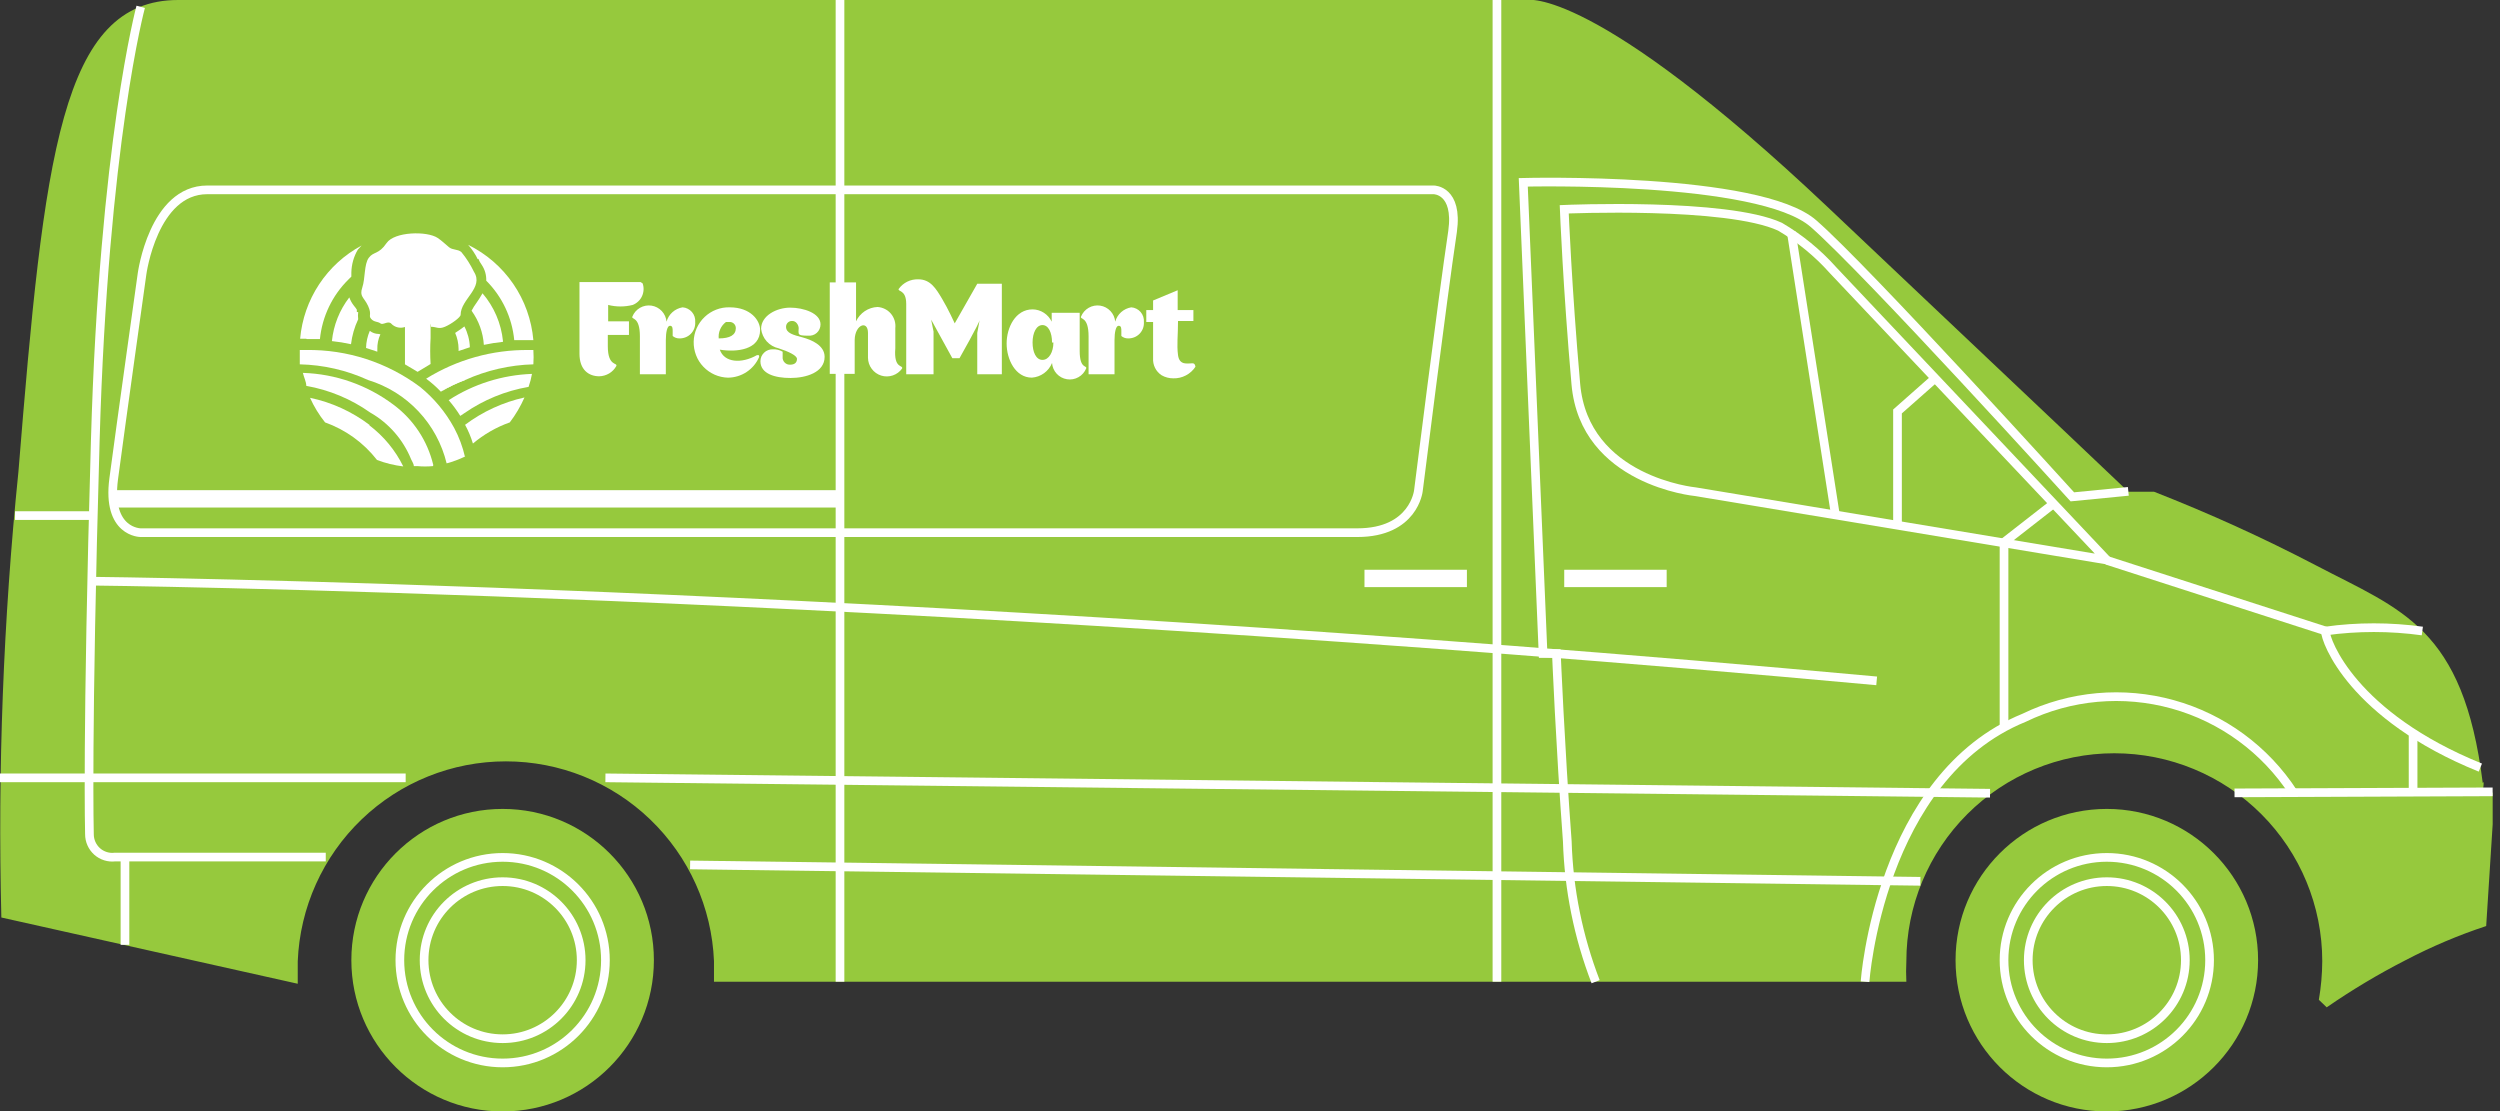 <svg width="72" height="32" viewBox="0 0 72 32" fill="none" xmlns="http://www.w3.org/2000/svg">
<rect x="0" y="0" width="72" height="32" fill="#333333" stroke="none"/>
<g clip-path="url(#clip0)">
<path d="M71.503 22.795C71.503 22.795 71.562 22.431 71.503 22.549C70.943 18.065 69.163 17.573 66.704 16.285C65.187 15.493 63.627 14.784 62.033 14.161H61.295C61.295 14.161 59.397 12.352 52.632 5.959C45.866 -0.433 43.968 4.8881e-05 43.968 4.8881e-05H5.133C1.76 4.8881e-05 1.268 4.484 0.531 13.581C0.096 17.847 -0.068 22.137 0.039 26.424L8.575 28.332C8.575 28.116 8.575 27.899 8.575 27.683C8.638 26.135 9.297 24.672 10.414 23.599C11.531 22.526 13.02 21.927 14.569 21.927C16.118 21.927 17.607 22.526 18.724 23.599C19.841 24.672 20.5 26.135 20.563 27.683C20.563 27.88 20.563 28.076 20.563 28.273H54.903C54.893 28.076 54.893 27.879 54.903 27.683C54.903 26.095 55.534 24.571 56.657 23.448C57.781 22.325 59.304 21.694 60.892 21.694C62.481 21.694 64.004 22.325 65.127 23.448C66.25 24.571 66.881 26.095 66.881 27.683C66.879 28.055 66.846 28.427 66.783 28.794L67.009 29.011C67.736 28.509 68.495 28.055 69.281 27.653C70.026 27.263 70.802 26.934 71.602 26.67L71.847 22.835L71.503 22.795Z" fill="#96C93D"/>
<path d="M14.476 32.01C16.882 32.01 18.832 30.059 18.832 27.653C18.832 25.247 16.882 23.297 14.476 23.297C12.07 23.297 10.119 25.247 10.119 27.653C10.119 30.059 12.07 32.01 14.476 32.01Z" fill="#96C93D"/>
<path d="M14.476 30.613C16.11 30.613 17.436 29.288 17.436 27.653C17.436 26.019 16.11 24.693 14.476 24.693C12.841 24.693 11.516 26.019 11.516 27.653C11.516 29.288 12.841 30.613 14.476 30.613Z" stroke="white" stroke-width="0.25" stroke-miterlimit="10"/>
<path d="M14.476 29.915C15.725 29.915 16.738 28.902 16.738 27.653C16.738 26.404 15.725 25.392 14.476 25.392C13.226 25.392 12.214 26.404 12.214 27.653C12.214 28.902 13.226 29.915 14.476 29.915Z" stroke="white" stroke-width="0.25" stroke-miterlimit="10"/>
<path d="M60.676 32.01C63.082 32.01 65.033 30.059 65.033 27.653C65.033 25.247 63.082 23.297 60.676 23.297C58.27 23.297 56.32 25.247 56.32 27.653C56.32 30.059 58.27 32.01 60.676 32.01Z" fill="#96C93D"/>
<path d="M60.676 30.613C62.311 30.613 63.636 29.288 63.636 27.653C63.636 26.019 62.311 24.693 60.676 24.693C59.041 24.693 57.716 26.019 57.716 27.653C57.716 29.288 59.041 30.613 60.676 30.613Z" stroke="white" stroke-width="0.25" stroke-miterlimit="10"/>
<path d="M60.676 29.915C61.925 29.915 62.938 28.902 62.938 27.653C62.938 26.404 61.925 25.392 60.676 25.392C59.427 25.392 58.414 26.404 58.414 27.653C58.414 28.902 59.427 29.915 60.676 29.915Z" stroke="white" stroke-width="0.25" stroke-miterlimit="10"/>
<path d="M0 22.402H11.683" stroke="white" stroke-width="0.25" stroke-miterlimit="10"/>
<path d="M17.436 22.402L57.313 22.845" stroke="white" stroke-width="0.25" stroke-miterlimit="10"/>
<path d="M19.875 24.91L55.307 25.382" stroke="white" stroke-width="0.25" stroke-miterlimit="10"/>
<path d="M71.788 22.805L64.354 22.835" stroke="white" stroke-width="0.25" stroke-miterlimit="10"/>
<path d="M24.192 0V28.273" stroke="white" stroke-width="0.25" stroke-miterlimit="10"/>
<path d="M43.112 0V28.273" stroke="white" stroke-width="0.25" stroke-miterlimit="10"/>
<path d="M4.052 0.197C4.052 0.197 2.989 4.13 2.744 12.686C2.498 21.241 2.576 24.025 2.576 24.025C2.576 24.118 2.595 24.211 2.633 24.296C2.671 24.382 2.727 24.458 2.796 24.521C2.866 24.583 2.948 24.63 3.038 24.658C3.127 24.686 3.221 24.695 3.314 24.683H9.382" stroke="white" stroke-width="0.25" stroke-miterlimit="10"/>
<path d="M0.433 14.849H2.567" stroke="white" stroke-width="0.25" stroke-miterlimit="10"/>
<path d="M2.636 16.738C2.636 16.738 25.254 16.964 54.048 19.609" stroke="white" stroke-width="0.25" stroke-miterlimit="10"/>
<path d="M45.954 28.273C45.456 26.982 45.18 25.615 45.138 24.231C44.932 21.448 44.824 18.822 44.824 18.822H44.44L43.87 5.251C43.87 5.251 50.665 5.074 52.229 6.441C53.792 7.808 59.683 14.309 59.683 14.309L61.296 14.151" stroke="white" stroke-width="0.25" stroke-miterlimit="10"/>
<path d="M53.713 28.273C53.713 28.273 54.126 22.372 58.296 20.671C59.629 20.026 61.151 19.89 62.577 20.286C64.003 20.682 65.236 21.585 66.045 22.825" stroke="white" stroke-width="0.25" stroke-miterlimit="10"/>
<path d="M69.497 21.143V22.815" stroke="white" stroke-width="0.25" stroke-miterlimit="10"/>
<path d="M69.763 18.173C68.836 18.045 67.896 18.045 66.97 18.173C66.97 18.459 67.747 20.612 71.434 22.107" stroke="white" stroke-width="0.25" stroke-miterlimit="10"/>
<path d="M3.599 24.683V27.211" stroke="white" stroke-width="0.25" stroke-miterlimit="10"/>
<path d="M57.716 20.966V15.617" stroke="white" stroke-width="0.25" stroke-miterlimit="10"/>
<path d="M60.676 16.128L48.826 14.161C48.826 14.161 45.63 13.856 45.384 11.063C45.138 8.27 45.05 6.028 45.05 6.028C45.05 6.028 49.731 5.822 51.265 6.53C51.835 6.865 52.349 7.286 52.789 7.779L60.676 16.128Z" stroke="white" stroke-width="0.25" stroke-miterlimit="10"/>
<path d="M51.589 6.687L52.858 14.82" stroke="white" stroke-width="0.25" stroke-miterlimit="10"/>
<path d="M59.142 14.505L57.716 15.617" stroke="white" stroke-width="0.25" stroke-miterlimit="10"/>
<path d="M54.648 15.115V11.85L55.739 10.886" stroke="white" stroke-width="0.25" stroke-miterlimit="10"/>
<path d="M60.676 16.138L66.98 18.173" stroke="white" stroke-width="0.25" stroke-miterlimit="10"/>
<path d="M5.969 5.468H41.293C41.293 5.468 42.001 5.468 41.834 6.667C41.539 8.634 40.85 14.132 40.85 14.132C40.85 14.132 40.723 15.341 39.09 15.341H4.051C4.051 15.341 3.068 15.341 3.275 13.787C3.481 12.233 4.091 7.887 4.091 7.887C4.091 7.887 4.415 5.468 5.969 5.468Z" stroke="white" stroke-width="0.25" stroke-miterlimit="10"/>
<path d="M3.255 14.367H24.192" stroke="white" stroke-width="0.5" stroke-miterlimit="10"/>
<path d="M39.297 16.659H42.247" stroke="white" stroke-width="0.5" stroke-miterlimit="10"/>
<path d="M45.05 16.659H48" stroke="white" stroke-width="0.5" stroke-miterlimit="10"/>
<path d="M8.831 9.765H9.214C9.279 9.117 9.568 8.512 10.031 8.054L10.119 7.966C10.119 7.966 10.119 7.897 10.119 7.848C10.124 7.616 10.188 7.389 10.306 7.189L10.414 7.071C9.92 7.336 9.499 7.721 9.19 8.189C8.881 8.658 8.693 9.196 8.644 9.755H8.821" fill="white"/>
<path d="M13.777 7.454C13.802 7.517 13.835 7.577 13.876 7.631C13.965 7.765 14.01 7.923 14.004 8.084C14.463 8.543 14.748 9.148 14.81 9.795H15.361C15.31 9.214 15.111 8.657 14.782 8.176C14.453 7.696 14.005 7.308 13.482 7.051C13.593 7.175 13.686 7.314 13.758 7.464" fill="white"/>
<path d="M10.277 8.988C10.277 8.988 10.277 8.939 10.277 8.919C10.254 8.881 10.227 8.845 10.198 8.811C10.139 8.738 10.092 8.655 10.06 8.565C9.778 8.93 9.605 9.366 9.559 9.824C9.744 9.843 9.928 9.873 10.109 9.913C10.139 9.664 10.209 9.421 10.316 9.195C10.307 9.126 10.307 9.057 10.316 8.988" fill="white"/>
<path d="M14.486 9.824C14.435 9.316 14.229 8.835 13.896 8.447C13.845 8.539 13.789 8.627 13.729 8.713C13.673 8.788 13.624 8.866 13.581 8.949C13.789 9.237 13.912 9.578 13.935 9.932C14.117 9.893 14.301 9.864 14.486 9.844" fill="white"/>
<path d="M13.207 10.109L13.532 10.001C13.525 9.792 13.471 9.587 13.374 9.401L13.296 9.46L13.109 9.588C13.172 9.734 13.206 9.891 13.207 10.05V10.109" fill="white"/>
<path d="M10.906 9.618C10.813 9.617 10.723 9.586 10.65 9.529V9.529C10.583 9.685 10.546 9.852 10.542 10.021L10.867 10.129V10.06C10.863 9.911 10.893 9.763 10.955 9.628" fill="white"/>
<path d="M12.411 9.411C12.578 9.411 12.627 9.49 12.814 9.411C13.001 9.333 13.266 9.136 13.266 9.067C13.266 8.615 13.945 8.29 13.65 7.828C13.552 7.624 13.43 7.432 13.286 7.258C13.178 7.169 13.04 7.208 12.932 7.12C12.824 7.031 12.725 6.933 12.607 6.854C12.302 6.648 11.358 6.668 11.132 7.002C10.906 7.336 10.758 7.238 10.621 7.425C10.483 7.612 10.523 8.015 10.434 8.28C10.345 8.546 10.483 8.556 10.601 8.811C10.719 9.067 10.601 9.087 10.69 9.185C10.778 9.283 10.877 9.254 10.955 9.313C11.034 9.372 11.162 9.234 11.26 9.313C11.314 9.374 11.386 9.415 11.466 9.431C11.546 9.447 11.629 9.437 11.703 9.401C11.703 9.146 12.42 9.146 12.411 9.401" fill="white"/>
<path d="M12.588 8.044L12.361 8.152C12.293 7.936 12.165 7.779 12.027 7.779C11.889 7.779 11.752 7.926 11.683 8.152C11.512 8.06 11.335 7.981 11.152 7.916C11.152 7.916 11.329 8.074 11.398 8.152C11.517 8.299 11.593 8.476 11.614 8.664C11.614 8.91 11.614 9.165 11.663 9.421C11.663 9.529 11.663 9.637 11.663 9.755C11.663 9.873 11.663 10.247 11.663 10.493L12.027 10.709L12.401 10.483C12.386 10.234 12.386 9.985 12.401 9.736V9.411C12.401 9.165 12.401 8.91 12.46 8.664C12.484 8.475 12.563 8.297 12.686 8.152C12.755 8.074 12.942 7.926 12.932 7.916C12.822 7.947 12.717 7.99 12.617 8.044" fill="white"/>
<path d="M13.394 10.945C13.151 11.035 12.918 11.147 12.696 11.28V11.28C12.904 11.136 13.125 11.011 13.355 10.906" fill="white"/>
<path d="M15.361 10.08C15.37 10.217 15.37 10.355 15.361 10.493C14.682 10.511 14.013 10.665 13.394 10.945C13.151 11.035 12.918 11.147 12.696 11.28C12.566 11.143 12.425 11.018 12.273 10.906V10.906C13.158 10.356 14.181 10.07 15.223 10.08H15.361Z" fill="white"/>
<path d="M15.223 11.142C15.266 11.02 15.299 10.895 15.321 10.768C14.468 10.799 13.638 11.06 12.922 11.525C13.045 11.667 13.157 11.819 13.256 11.978V11.978L13.374 11.899C13.928 11.515 14.559 11.256 15.223 11.142Z" fill="white"/>
<path d="M15.105 11.447C14.993 11.702 14.851 11.943 14.682 12.165V12.165C14.294 12.302 13.935 12.509 13.62 12.774C13.564 12.587 13.488 12.406 13.394 12.234C13.902 11.853 14.485 11.585 15.105 11.447" fill="white"/>
<path d="M13.394 13.148C13.223 13.23 13.046 13.296 12.863 13.345C12.727 12.783 12.447 12.266 12.05 11.845C11.654 11.424 11.154 11.114 10.601 10.945C9.983 10.662 9.314 10.508 8.634 10.493C8.634 10.355 8.634 10.218 8.634 10.08H8.821C10 10.063 11.151 10.437 12.096 11.142C12.498 11.467 12.832 11.868 13.079 12.322C13.222 12.589 13.327 12.873 13.394 13.168" fill="white"/>
<path d="M12.469 13.424C12.319 13.438 12.168 13.438 12.017 13.424H11.919C11.919 13.364 11.87 13.296 11.84 13.227C11.609 12.658 11.193 12.183 10.66 11.88C10.111 11.492 9.483 11.23 8.821 11.113V11.113C8.821 10.995 8.752 10.867 8.723 10.739C9.665 10.768 10.575 11.088 11.329 11.653C11.906 12.08 12.313 12.696 12.479 13.394" fill="white"/>
<path d="M10.65 12.243C10.142 11.857 9.554 11.588 8.929 11.457V11.457C9.043 11.71 9.188 11.948 9.362 12.165C9.953 12.376 10.472 12.751 10.857 13.246C11.1 13.34 11.355 13.402 11.614 13.433C11.384 12.965 11.047 12.558 10.63 12.243" fill="white"/>
<path d="M18.508 8.162C18.55 8.282 18.543 8.414 18.49 8.53C18.437 8.645 18.341 8.735 18.223 8.782C17.99 8.841 17.747 8.841 17.515 8.782V9.254H18.114V9.647H17.505V9.972C17.505 10.562 17.79 10.434 17.75 10.542C17.701 10.63 17.63 10.703 17.544 10.755C17.457 10.806 17.359 10.835 17.259 10.837C16.954 10.837 16.689 10.65 16.689 10.188C16.689 9.726 16.689 8.123 16.689 8.123H18.449L18.508 8.162Z" fill="white"/>
<path d="M20.022 9.274C20.026 9.336 20.017 9.398 19.996 9.457C19.974 9.515 19.94 9.569 19.897 9.613C19.853 9.658 19.8 9.693 19.742 9.715C19.684 9.738 19.622 9.748 19.56 9.746C19.491 9.746 19.425 9.721 19.373 9.677C19.373 9.677 19.373 9.618 19.373 9.539C19.373 9.46 19.373 9.382 19.294 9.382C19.216 9.382 19.176 9.569 19.176 9.795V10.778H18.429C18.429 10.778 18.429 9.942 18.429 9.687C18.429 9.096 18.173 9.214 18.213 9.116C18.256 9.01 18.333 8.921 18.433 8.864C18.533 8.807 18.649 8.785 18.762 8.802C18.876 8.819 18.98 8.874 19.059 8.958C19.138 9.042 19.186 9.149 19.196 9.264C19.226 9.158 19.285 9.063 19.367 8.99C19.449 8.917 19.55 8.869 19.658 8.851C19.71 8.854 19.76 8.868 19.807 8.892C19.853 8.915 19.894 8.947 19.928 8.986C19.962 9.026 19.988 9.071 20.004 9.121C20.02 9.17 20.026 9.222 20.022 9.274V9.274Z" fill="white"/>
<path d="M21.861 10.286C21.785 10.461 21.66 10.609 21.501 10.714C21.342 10.819 21.156 10.875 20.966 10.877C20.833 10.873 20.702 10.844 20.58 10.79C20.459 10.736 20.349 10.659 20.257 10.562C20.165 10.466 20.093 10.353 20.046 10.229C19.998 10.104 19.975 9.972 19.978 9.839C19.981 9.706 20.01 9.575 20.064 9.453C20.118 9.332 20.195 9.222 20.292 9.13C20.388 9.038 20.502 8.966 20.626 8.918C20.75 8.87 20.882 8.847 21.015 8.851C21.625 8.851 21.891 9.234 21.891 9.5C21.891 10.08 21.212 10.149 20.73 10.07C20.858 10.444 21.35 10.483 21.802 10.227H21.851C21.851 10.227 21.871 10.247 21.861 10.286ZM20.701 9.746C21.025 9.746 21.192 9.647 21.192 9.45C21.192 9.426 21.187 9.401 21.177 9.378C21.167 9.355 21.152 9.335 21.134 9.318C21.115 9.301 21.093 9.289 21.07 9.281C21.046 9.273 21.02 9.271 20.996 9.274H20.907C20.832 9.33 20.774 9.405 20.738 9.492C20.701 9.578 20.689 9.672 20.701 9.765V9.746Z" fill="white"/>
<path d="M23.749 10.277C23.749 10.729 23.208 10.886 22.766 10.886C22.323 10.886 21.9 10.768 21.9 10.404C21.9 10.358 21.91 10.313 21.927 10.27C21.945 10.228 21.972 10.19 22.005 10.158C22.038 10.125 22.077 10.1 22.12 10.084C22.163 10.067 22.208 10.059 22.254 10.06C22.354 10.055 22.453 10.079 22.54 10.129C22.54 10.129 22.54 10.208 22.54 10.277C22.537 10.306 22.54 10.336 22.55 10.364C22.56 10.392 22.575 10.418 22.596 10.439C22.616 10.461 22.641 10.477 22.669 10.489C22.697 10.499 22.726 10.504 22.756 10.503C22.894 10.503 22.953 10.434 22.953 10.336C22.953 10.237 22.697 10.119 22.422 10.031C22.29 10.001 22.171 9.931 22.081 9.831C21.991 9.73 21.935 9.604 21.92 9.47C21.92 9.087 22.372 8.86 22.756 8.86C23.14 8.86 23.631 9.018 23.631 9.342C23.631 9.388 23.622 9.434 23.603 9.476C23.585 9.519 23.557 9.556 23.523 9.587C23.488 9.618 23.448 9.641 23.404 9.654C23.36 9.668 23.313 9.672 23.267 9.667C23.14 9.667 23.012 9.667 23.002 9.598C22.992 9.529 23.002 9.529 23.002 9.451C23.002 9.372 22.933 9.234 22.805 9.244C22.761 9.244 22.718 9.262 22.687 9.293C22.656 9.324 22.638 9.367 22.638 9.411C22.638 9.598 22.854 9.647 23.11 9.716C23.366 9.785 23.749 9.942 23.749 10.277Z" fill="white"/>
<path d="M25.982 10.611C25.916 10.705 25.822 10.775 25.714 10.812C25.606 10.849 25.488 10.851 25.379 10.817C25.27 10.783 25.174 10.715 25.106 10.623C25.037 10.532 25 10.421 24.998 10.306V9.588C24.998 9.215 24.625 9.342 24.615 9.785V10.768H23.897C23.897 10.768 23.897 8.536 23.897 8.133H24.654V9.254C24.71 9.135 24.797 9.034 24.906 8.961C25.015 8.888 25.143 8.846 25.274 8.841C25.348 8.846 25.42 8.866 25.487 8.899C25.553 8.933 25.612 8.979 25.66 9.036C25.707 9.093 25.743 9.159 25.765 9.231C25.786 9.302 25.793 9.377 25.785 9.451V10.031C25.736 10.631 26.011 10.503 25.982 10.611Z" fill="white"/>
<path d="M28.145 8.172H28.853V10.778H28.145V9.588L28.214 9.214C28.214 9.293 27.634 10.316 27.634 10.316H27.427L26.817 9.205L26.886 9.549V10.778H26.099V8.752C26.099 8.329 25.844 8.408 25.883 8.32C25.947 8.232 26.032 8.16 26.129 8.112C26.227 8.064 26.335 8.041 26.444 8.044C26.798 8.044 26.955 8.31 27.132 8.605C27.309 8.9 27.496 9.313 27.496 9.313L28.145 8.172Z" fill="white"/>
<path d="M31.282 10.611C31.238 10.718 31.16 10.807 31.059 10.863C30.959 10.92 30.842 10.941 30.728 10.922C30.614 10.904 30.51 10.848 30.432 10.763C30.354 10.678 30.307 10.569 30.299 10.454C30.251 10.571 30.172 10.673 30.069 10.748C29.966 10.823 29.845 10.867 29.718 10.876C29.246 10.876 28.991 10.355 28.991 9.893C28.991 9.431 29.246 8.91 29.738 8.91C29.854 8.911 29.967 8.945 30.064 9.008C30.161 9.071 30.239 9.159 30.289 9.264V9.008H31.095C31.095 9.008 31.095 9.854 31.095 10.109C31.095 10.64 31.312 10.513 31.282 10.611ZM30.299 9.864C30.299 9.588 30.2 9.362 30.023 9.362C29.846 9.362 29.738 9.588 29.738 9.864C29.738 10.139 29.837 10.365 30.023 10.365C30.21 10.365 30.338 10.139 30.338 9.864H30.299Z" fill="white"/>
<path d="M32.944 9.274C32.948 9.336 32.939 9.398 32.918 9.457C32.896 9.515 32.862 9.569 32.819 9.613C32.775 9.658 32.722 9.693 32.664 9.715C32.606 9.738 32.544 9.748 32.482 9.746C32.413 9.746 32.347 9.721 32.295 9.677C32.295 9.677 32.295 9.618 32.295 9.539C32.295 9.46 32.295 9.382 32.216 9.382C32.138 9.382 32.098 9.569 32.098 9.795V10.778H31.351C31.351 10.778 31.351 9.942 31.351 9.687C31.351 9.096 31.095 9.214 31.134 9.116C31.178 9.01 31.255 8.921 31.355 8.864C31.455 8.807 31.571 8.785 31.684 8.802C31.798 8.819 31.902 8.874 31.981 8.958C32.06 9.042 32.108 9.149 32.118 9.264C32.148 9.158 32.207 9.063 32.289 8.99C32.371 8.917 32.472 8.869 32.58 8.851C32.632 8.854 32.682 8.868 32.729 8.892C32.775 8.915 32.816 8.947 32.85 8.986C32.884 9.026 32.91 9.071 32.926 9.121C32.942 9.17 32.948 9.222 32.944 9.274V9.274Z" fill="white"/>
<path d="M34.34 10.463C34.203 10.463 33.967 10.532 33.927 10.227C33.888 9.923 33.927 9.667 33.927 9.244H34.37V8.929H33.917C33.917 8.615 33.917 8.359 33.917 8.359L33.209 8.654V8.929H33.013V9.274H33.209V10.316C33.203 10.412 33.222 10.509 33.265 10.595C33.308 10.682 33.374 10.755 33.455 10.808C33.557 10.866 33.672 10.897 33.79 10.896C33.916 10.9 34.041 10.871 34.153 10.812C34.265 10.754 34.36 10.668 34.429 10.562C34.419 10.513 34.409 10.463 34.34 10.463Z" fill="white"/>
</g>
<defs>
<clipPath id="clip0">
<rect width="71.789" height="32" fill="white"/>
</clipPath>
</defs>
</svg>
